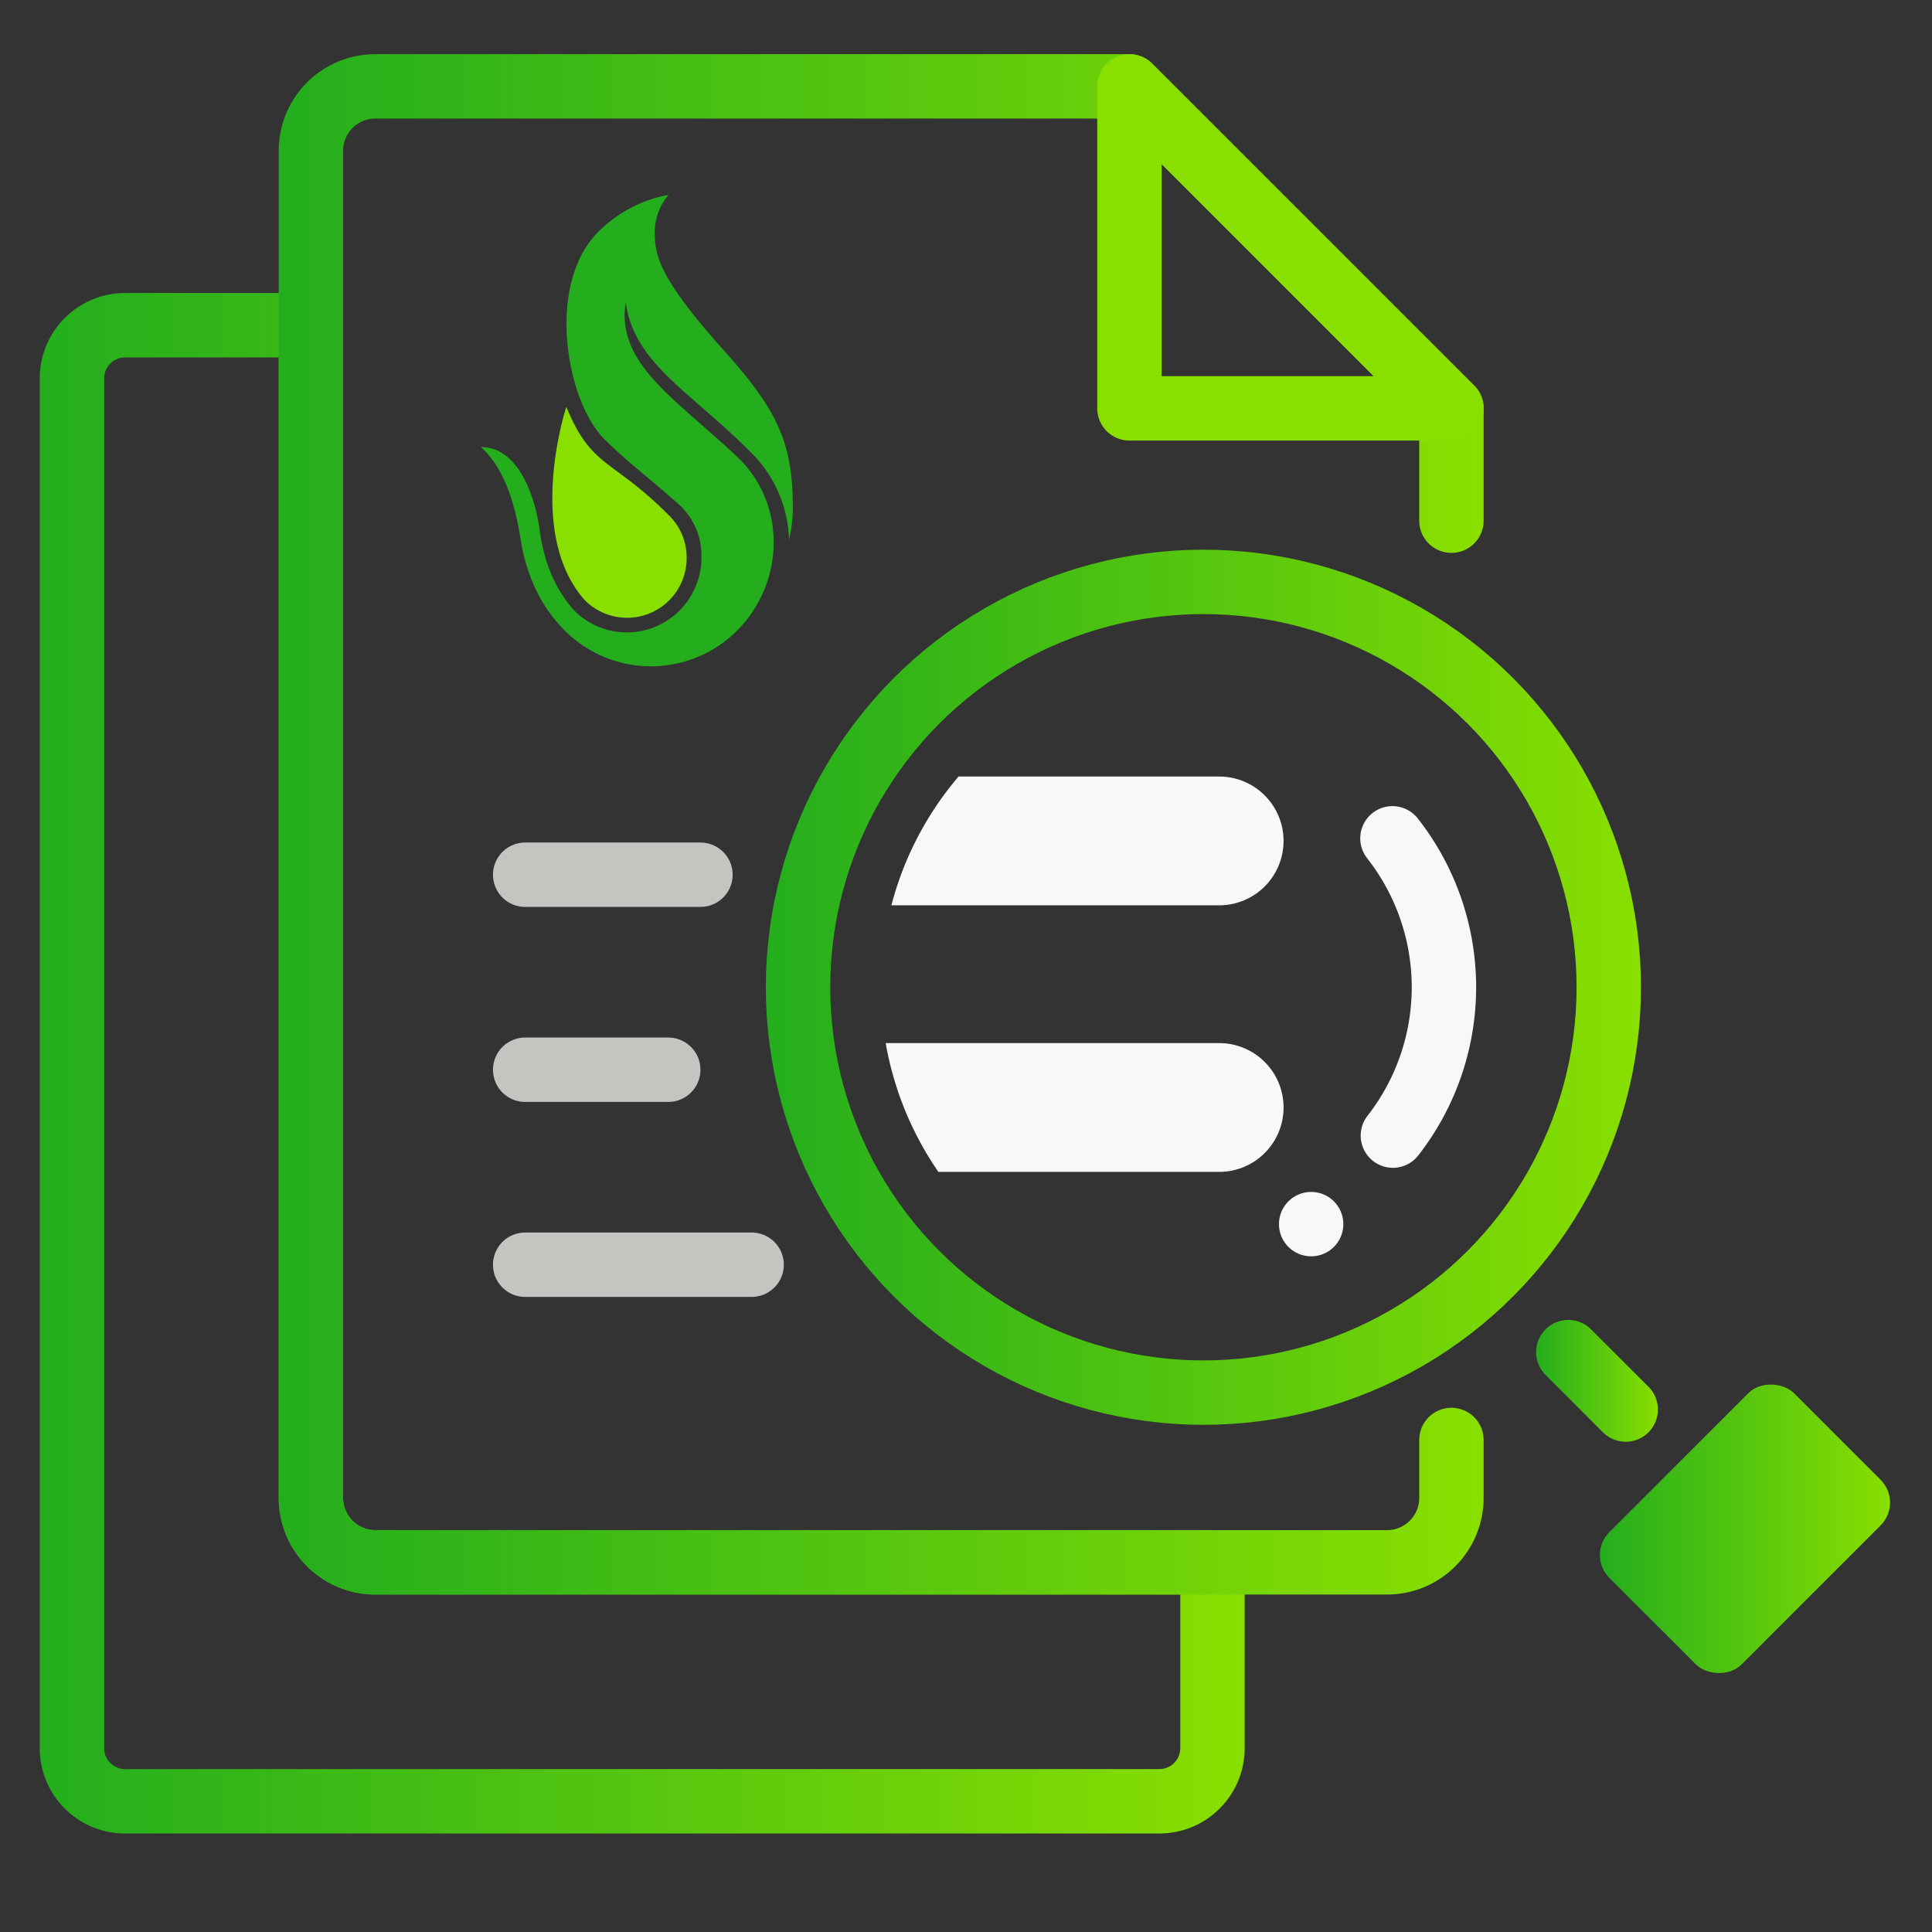 <svg xmlns="http://www.w3.org/2000/svg" xmlns:xlink="http://www.w3.org/1999/xlink" viewBox="0 0 1200 1200"><rect x="0" y="0" width="1200" height="1200" fill="#333333" stroke="none"/><defs><style>.cls-1,.cls-10,.cls-12,.cls-2,.cls-3,.cls-4,.cls-6,.cls-7,.cls-8{fill:none;}.cls-10,.cls-12,.cls-2,.cls-3,.cls-6,.cls-8{stroke-linecap:round;}.cls-12,.cls-2,.cls-3,.cls-4,.cls-6{stroke-linejoin:round;}.cls-10,.cls-12,.cls-2,.cls-3,.cls-4,.cls-7,.cls-8{stroke-width:40px;}.cls-2{stroke:url(#New_Gradient_Swatch);}.cls-3{stroke:url(#New_Gradient_Swatch-2);}.cls-4{stroke:#89df00;}.cls-5{clip-path:url(#clip-path);}.cls-6,.cls-8{stroke:#f8f8f8;}.cls-6{stroke-width:80px;}.cls-10,.cls-7,.cls-8{stroke-miterlimit:10;}.cls-7{stroke:url(#New_Gradient_Swatch-3);}.cls-9{fill:#f8f8f8;}.cls-10{stroke:url(#New_Gradient_Swatch-4);}.cls-11{fill:url(#New_Gradient_Swatch-5);}.cls-12{stroke:#c4c5c1;}.cls-13{fill:#24ae1d;}.cls-14{fill:#89df00;}</style><linearGradient id="New_Gradient_Swatch" x1="24.71" y1="660.43" x2="773.09" y2="660.43" gradientUnits="userSpaceOnUse"><stop offset="0" stop-color="#24ae1d"/><stop offset="1" stop-color="#89df00"/></linearGradient><linearGradient id="New_Gradient_Swatch-2" x1="173.12" y1="512.01" x2="921.51" y2="512.01" xlink:href="#New_Gradient_Swatch"/><clipPath id="clip-path"><path class="cls-1" d="M748.86,815a201.76,201.76,0,1,1,142.68-59.09A200.44,200.44,0,0,1,748.86,815Z"/></clipPath><linearGradient id="New_Gradient_Swatch-3" x1="475.69" y1="613.2" x2="1019.24" y2="613.2" xlink:href="#New_Gradient_Swatch"/><linearGradient id="New_Gradient_Swatch-4" x1="954.1" y1="857.66" x2="1029.76" y2="857.66" xlink:href="#New_Gradient_Swatch"/><linearGradient id="New_Gradient_Swatch-5" x1="993.71" y1="949.56" x2="1173.95" y2="949.56" gradientTransform="translate(1178.77 2387.39) rotate(-135)" xlink:href="#New_Gradient_Swatch"/></defs><g id="Layer_3" data-name="Layer 3"><path class="cls-2" d="M753.09,970.38v115.44a33,33,0,0,1-33,33H77.69a33,33,0,0,1-33-33V235a33,33,0,0,1,33-33H193.12V930.38a40,40,0,0,0,40,40Z"/><path class="cls-3" d="M901.51,894.4v36a40,40,0,0,1-40,40H233.12a40,40,0,0,1-40-40V93.64a40,40,0,0,1,40-40H701.51l200,200V323.4"/><polygon class="cls-4" points="901.51 253.64 701.51 253.64 701.51 53.64 901.51 253.64"/><g class="cls-5"><line class="cls-6" x1="425.17" y1="522.31" x2="757.25" y2="522.31"/><line class="cls-6" x1="425.17" y1="687.88" x2="757.25" y2="687.88"/></g><circle class="cls-7" cx="747.46" cy="613.2" r="251.78"/><path class="cls-8" d="M865.15,705.35a149.77,149.77,0,0,0-.28-184.65"/><circle class="cls-9" cx="814.38" cy="760.33" r="20"/><line class="cls-10" x1="974.1" y1="839.83" x2="1009.76" y2="875.49"/><rect class="cls-11" x="1002.74" y="891.49" width="162.19" height="116.15" rx="20" transform="translate(2521.66 854.62) rotate(135)"/><line class="cls-12" x1="326.19" y1="785.54" x2="466.85" y2="785.54"/><line class="cls-12" x1="326.19" y1="664.43" x2="415.06" y2="664.43"/><line class="cls-12" x1="326.19" y1="543.31" x2="435.06" y2="543.31"/><path class="cls-13" d="M375.51,272.87c-23.83-23.47-36.66-96-4-128.75A83,83,0,0,1,415.29,121a36.12,36.12,0,0,0-8.63,23.32c0,15,3.38,29.28,44.12,74.65,33,36.92,41.76,57.51,41.64,96.85a83.11,83.11,0,0,1-2.35,19.36,79.21,79.21,0,0,0-22.42-52.93c-38.31-38.92-74-56.26-79-94.61-6,38.12,29.79,59,69.29,96.14h0c23.67,22.4,28.53,56.89,15.62,85.11a77,77,0,0,1-15.62,22.64,75.62,75.62,0,0,1-107.28,0h0c-1.1-1.08-2.91-3.08-3.78-4.1C334.67,373.72,326.74,356,323.36,335c-6.33-41.53-20.62-53.33-24.6-57.31,25.57,0,34.69,36.7,36.52,52.29,2.46,17.44,8.59,34.87,21.11,48.93l.17.19.18.19a46.16,46.16,0,0,0,65.49-.23,46.63,46.63,0,0,0,13.45-32.89,43,43,0,0,0-13.61-32.53C397.84,292.28,390.83,288,375.51,272.87Z"/><path class="cls-14" d="M415.62,320.22a36.48,36.48,0,0,1,10.86,25.91,37,37,0,0,1-63.33,26.57c-37.14-41.86-11.4-120-11.4-120C367.6,291.19,380,284.39,415.62,320.22Z"/></g></svg>